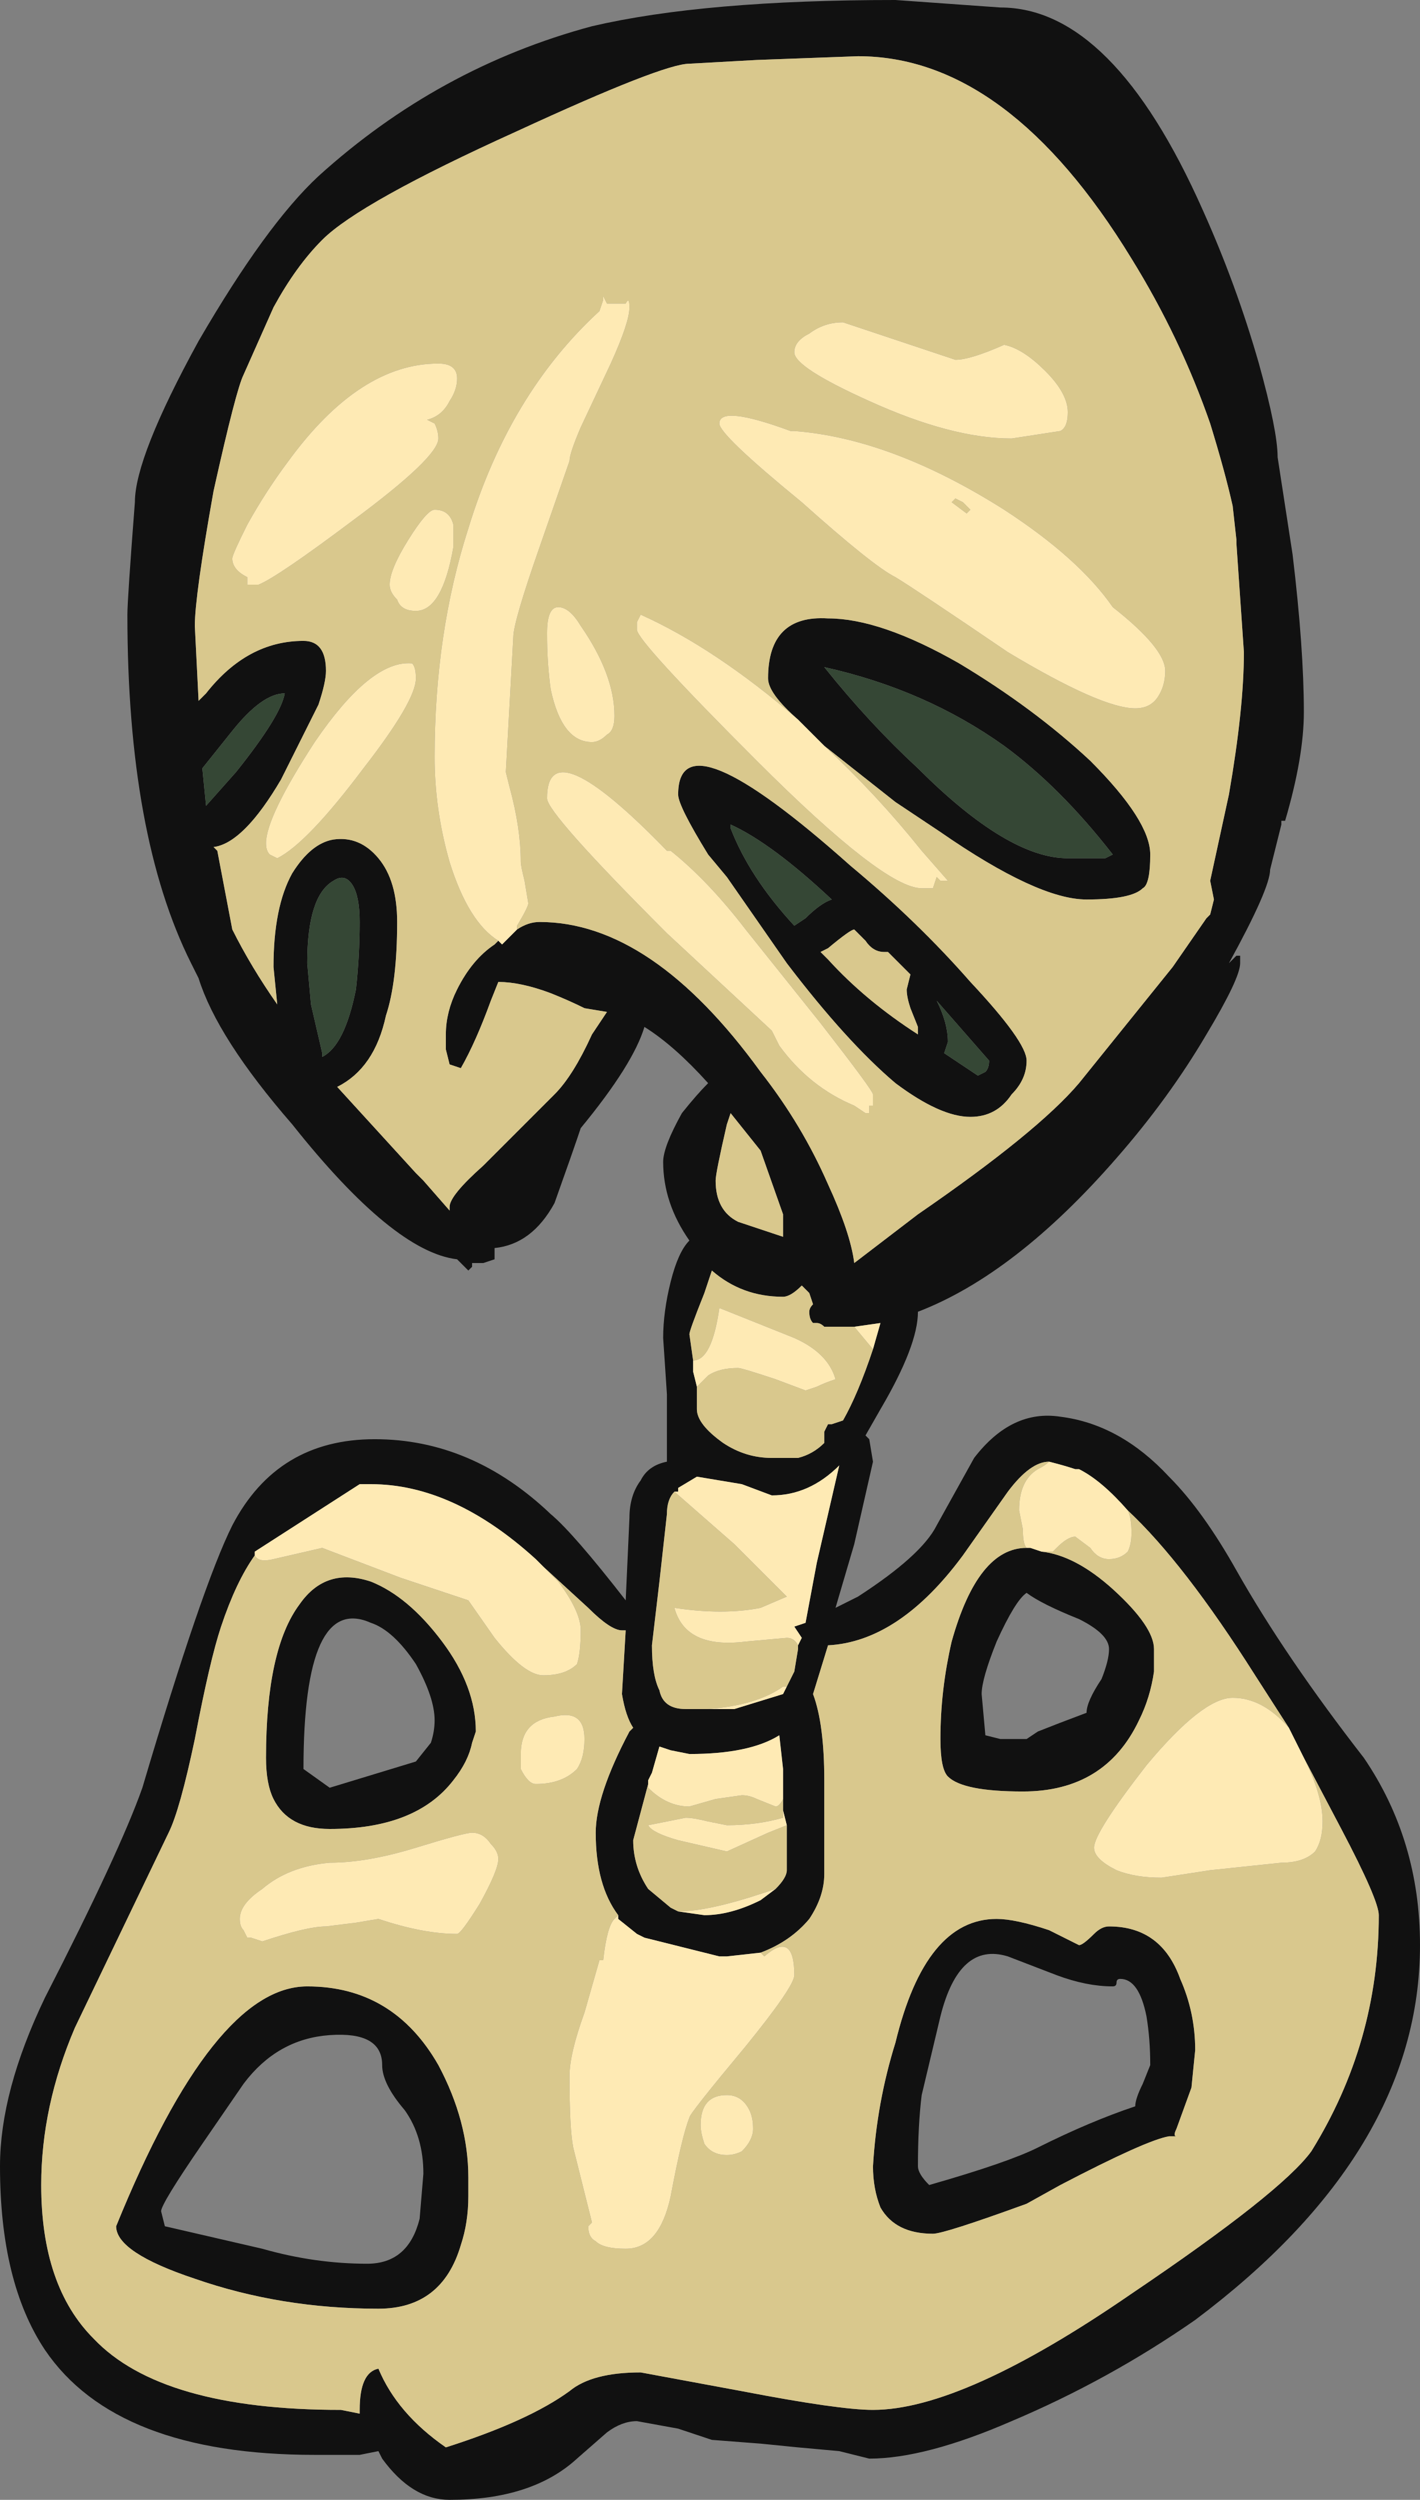 <?xml version="1.0" encoding="UTF-8" standalone="no"?>
<svg xmlns:ffdec="https://www.free-decompiler.com/flash" xmlns:xlink="http://www.w3.org/1999/xlink" ffdec:objectType="shape" height="33.35px" width="18.95px" xmlns="http://www.w3.org/2000/svg">
  <rect width="100%" height="100%" fill="#808080" stroke="none"/>
  <g transform="matrix(1.0, 0.0, 0.0, 1.0, 0.0, 0.0)">
    <path d="M13.35 0.1 Q14.85 0.1 16.05 2.8 16.5 3.8 16.8 4.85 17.05 5.75 17.05 6.1 L17.25 7.4 Q17.4 8.65 17.4 9.5 17.4 10.1 17.15 10.95 L17.1 10.95 17.1 11.0 16.95 11.6 Q16.95 11.85 16.4 12.85 L16.5 12.75 16.55 12.75 16.55 12.85 Q16.55 13.05 16.1 13.8 15.6 14.65 14.9 15.45 13.55 17.0 12.25 17.5 12.25 17.95 11.75 18.8 L11.55 19.15 11.6 19.2 11.65 19.5 11.4 20.6 11.15 21.45 11.45 21.3 Q12.3 20.75 12.5 20.35 L13.0 19.45 Q13.5 18.8 14.15 18.9 14.95 19.0 15.6 19.7 16.05 20.15 16.5 20.95 17.15 22.1 18.2 23.45 18.95 24.55 18.95 25.95 18.95 28.7 15.95 30.95 14.8 31.75 13.5 32.3 12.35 32.8 11.6 32.8 L11.2 32.7 10.65 32.65 10.15 32.6 9.5 32.55 9.05 32.4 8.5 32.3 Q8.3 32.3 8.1 32.45 L7.7 32.8 Q7.1 33.35 6.0 33.35 5.5 33.35 5.1 32.8 L5.05 32.7 4.8 32.75 4.2 32.75 Q1.55 32.75 0.6 31.35 0.0 30.45 0.0 28.9 0.0 27.9 0.6 26.65 1.6 24.7 1.9 23.85 2.7 21.15 3.1 20.35 3.7 19.2 5.0 19.2 6.3 19.2 7.35 20.2 7.65 20.45 8.35 21.35 L8.4 20.25 Q8.4 19.95 8.55 19.75 8.65 19.55 8.9 19.5 L8.9 18.6 8.85 17.85 Q8.85 17.5 8.95 17.1 9.05 16.7 9.2 16.55 8.85 16.05 8.85 15.5 8.85 15.3 9.1 14.85 9.3 14.6 9.45 14.45 9.0 13.95 8.6 13.7 8.45 14.2 7.75 15.05 7.65 15.35 7.4 16.05 7.1 16.6 6.6 16.65 L6.6 16.8 6.45 16.85 6.3 16.85 6.3 16.9 6.25 16.95 6.1 16.8 Q5.25 16.7 3.9 15.0 2.9 13.85 2.65 13.05 L2.55 12.85 Q1.7 11.15 1.7 8.2 1.7 8.0 1.8 6.7 1.8 6.1 2.65 4.55 3.55 3.0 4.25 2.35 5.85 0.9 7.9 0.35 9.4 0.0 11.95 0.0 L13.35 0.1 M6.9 12.4 Q7.05 12.3 7.2 12.3 8.7 12.3 10.15 14.3 10.7 15.0 11.05 15.8 11.35 16.45 11.4 16.85 L12.25 16.2 Q13.85 15.1 14.4 14.45 L15.65 12.9 16.1 12.25 16.15 12.2 16.2 12.0 16.15 11.75 16.4 10.6 Q16.6 9.45 16.6 8.7 L16.5 7.25 16.5 7.2 16.45 6.75 Q16.35 6.3 16.15 5.65 15.75 4.5 15.1 3.45 13.45 0.75 11.45 0.75 L10.1 0.8 9.2 0.85 Q8.85 0.85 6.9 1.75 4.8 2.7 4.3 3.2 3.95 3.55 3.65 4.1 L3.25 5.0 Q3.15 5.2 2.85 6.55 2.6 7.95 2.6 8.35 L2.65 9.35 2.75 9.25 Q3.3 8.55 4.05 8.55 4.35 8.55 4.35 8.95 4.35 9.1 4.25 9.4 L3.75 10.4 Q3.25 11.25 2.85 11.3 L2.9 11.35 3.1 12.4 Q3.35 12.9 3.7 13.4 L3.65 12.9 Q3.65 12.1 3.9 11.65 4.15 11.25 4.45 11.2 4.8 11.15 5.05 11.45 5.3 11.75 5.3 12.3 5.3 13.1 5.15 13.55 5.0 14.25 4.5 14.5 L5.55 15.65 5.65 15.75 6.0 16.15 6.0 16.1 Q6.0 15.95 6.45 15.55 L7.4 14.6 Q7.65 14.35 7.9 13.8 L8.1 13.5 7.8 13.45 Q7.6 13.35 7.35 13.25 6.95 13.1 6.65 13.1 L6.55 13.35 Q6.35 13.9 6.15 14.25 L6.0 14.2 5.95 14.0 5.95 13.8 Q5.95 13.5 6.1 13.2 6.3 12.8 6.6 12.6 L6.65 12.55 6.7 12.6 6.9 12.4 M10.65 9.6 Q10.25 9.25 10.25 9.05 10.25 8.2 11.05 8.25 11.75 8.25 12.8 8.85 13.8 9.45 14.55 10.15 15.35 10.95 15.35 11.4 15.35 11.8 15.25 11.85 15.1 12.0 14.5 12.0 13.85 12.0 12.55 11.1 L11.95 10.7 11.0 9.95 10.65 9.6 M12.15 13.0 L11.85 12.7 11.8 12.7 Q11.65 12.7 11.55 12.55 L11.4 12.4 Q11.35 12.4 11.05 12.65 L10.95 12.7 11.05 12.8 Q11.55 13.35 12.25 13.8 L12.25 13.7 12.15 13.45 Q12.1 13.3 12.1 13.2 L12.15 13.0 M12.65 13.9 L12.6 14.05 13.05 14.35 13.15 14.3 Q13.2 14.25 13.2 14.15 L12.5 13.35 Q12.65 13.65 12.65 13.9 M14.75 11.45 L14.85 11.4 Q14.15 10.5 13.4 9.95 12.35 9.2 11.0 8.9 11.6 9.65 12.25 10.25 13.45 11.45 14.25 11.45 L14.75 11.45 M3.8 9.25 Q3.5 9.25 3.1 9.75 L2.7 10.25 2.75 10.75 3.15 10.3 Q3.75 9.55 3.8 9.25 M4.7 11.8 Q4.6 11.65 4.45 11.75 4.1 11.95 4.1 12.85 L4.15 13.4 4.3 14.05 4.3 14.1 Q4.6 13.95 4.75 13.2 4.8 12.75 4.8 12.3 4.8 11.95 4.7 11.8 M11.1 12.0 Q10.3 11.25 9.75 11.0 L9.75 11.05 Q10.0 11.7 10.6 12.35 L10.75 12.25 Q10.95 12.05 11.1 12.0 M9.45 11.4 Q9.05 10.75 9.05 10.6 9.05 9.5 11.35 11.55 12.25 12.3 12.95 13.1 13.7 13.9 13.7 14.15 13.7 14.4 13.5 14.6 13.3 14.9 12.95 14.9 12.55 14.9 11.95 14.45 11.3 13.9 10.5 12.85 L9.7 11.7 9.45 11.4 M9.55 15.75 Q9.55 16.15 9.85 16.3 L10.45 16.5 10.45 16.2 10.15 15.35 9.75 14.85 9.7 15.0 Q9.55 15.65 9.55 15.75 M11.4 17.7 L11.0 17.7 Q10.95 17.65 10.9 17.65 L10.85 17.65 Q10.8 17.6 10.8 17.5 10.8 17.45 10.85 17.4 L10.8 17.25 10.7 17.15 Q10.55 17.3 10.45 17.3 9.9 17.3 9.5 16.95 L9.4 17.25 Q9.2 17.75 9.2 17.8 L9.25 18.15 9.25 18.3 9.3 18.5 9.3 18.8 Q9.3 19.0 9.65 19.25 9.95 19.45 10.3 19.45 L10.65 19.45 Q10.85 19.4 11.0 19.25 L11.0 19.1 11.05 19.0 11.1 19.0 11.25 18.95 Q11.45 18.6 11.65 18.0 L11.75 17.65 11.4 17.7 M7.25 20.9 L7.15 20.8 Q6.05 19.8 4.95 19.8 L4.8 19.8 3.4 20.7 3.4 20.75 Q3.15 21.1 2.95 21.7 2.8 22.15 2.6 23.2 2.4 24.15 2.25 24.45 L1.0 27.05 Q0.55 28.1 0.55 29.15 0.55 30.5 1.25 31.2 2.15 32.15 4.55 32.15 L4.8 32.2 4.8 32.15 Q4.8 31.65 5.05 31.6 5.3 32.2 5.95 32.65 7.05 32.3 7.6 31.9 7.9 31.65 8.55 31.65 L9.9 31.9 Q11.2 32.15 11.65 32.15 12.85 32.15 15.1 30.6 17.1 29.25 17.5 28.7 18.4 27.25 18.4 25.55 18.4 25.35 17.9 24.4 L17.4 23.45 17.2 23.05 16.75 22.35 Q15.8 20.85 15.05 20.15 14.7 19.75 14.4 19.6 L14.35 19.6 Q14.2 19.55 14.0 19.5 13.75 19.5 13.45 19.9 L12.85 20.75 Q12.0 21.9 11.05 21.95 L10.85 22.6 Q11.0 23.0 11.0 23.75 L11.0 25.0 Q11.0 25.3 10.8 25.6 10.55 25.9 10.15 26.05 L9.7 26.1 9.6 26.1 8.6 25.85 8.5 25.8 8.25 25.6 8.25 25.55 Q7.95 25.15 7.95 24.45 7.95 23.95 8.4 23.1 L8.45 23.05 Q8.35 22.9 8.3 22.6 L8.35 21.75 8.3 21.75 Q8.15 21.75 7.85 21.45 L7.25 20.9 M13.9 20.7 Q14.35 20.75 14.85 21.2 15.4 21.7 15.4 22.0 L15.4 22.3 Q15.35 22.65 15.2 22.95 14.75 23.9 13.65 23.9 12.85 23.9 12.65 23.7 12.55 23.6 12.55 23.2 12.55 22.55 12.7 21.9 13.05 20.65 13.7 20.65 L13.75 20.65 13.9 20.7 M10.65 21.95 L10.7 21.85 10.6 21.7 10.75 21.65 10.9 20.85 11.2 19.55 Q10.8 19.95 10.3 19.95 L9.9 19.8 Q9.6 19.75 9.3 19.7 L9.05 19.85 9.05 19.9 9.0 19.9 Q8.9 20.0 8.9 20.2 L8.8 21.1 8.7 21.95 Q8.7 22.35 8.8 22.55 8.85 22.8 9.15 22.8 L9.45 22.8 9.8 22.8 10.45 22.6 10.5 22.5 Q10.55 22.4 10.6 22.3 L10.65 22.0 10.65 21.95 M3.65 24.0 Q3.55 23.8 3.55 23.45 3.55 22.0 4.0 21.4 4.35 20.9 4.95 21.1 5.45 21.3 5.9 21.9 6.35 22.5 6.35 23.1 L6.3 23.25 Q6.25 23.5 6.05 23.75 5.55 24.4 4.4 24.4 3.85 24.4 3.65 24.0 M5.55 23.5 L5.75 23.25 Q5.8 23.1 5.8 22.95 5.8 22.65 5.55 22.2 5.25 21.75 4.95 21.65 4.05 21.25 4.05 23.6 L4.4 23.85 5.55 23.5 M5.1 27.55 Q5.1 27.1 4.4 27.15 3.7 27.2 3.25 27.8 L2.7 28.6 Q2.15 29.4 2.15 29.5 L2.2 29.7 3.5 30.0 Q4.2 30.2 4.9 30.2 5.45 30.2 5.6 29.6 L5.65 29.0 Q5.65 28.5 5.4 28.15 5.1 27.8 5.1 27.55 M10.45 24.0 L10.45 23.6 10.4 23.15 Q10.0 23.4 9.2 23.4 L8.95 23.35 8.8 23.3 8.7 23.65 8.65 23.75 8.65 23.8 8.45 24.55 Q8.45 24.9 8.65 25.2 L8.95 25.45 9.05 25.5 9.4 25.55 Q9.75 25.55 10.15 25.35 L10.35 25.2 Q10.5 25.05 10.5 24.95 L10.5 24.35 10.45 24.15 10.45 24.0 M5.85 27.55 Q6.25 28.3 6.25 29.05 L6.25 29.3 Q6.25 29.65 6.15 29.95 5.9 30.8 5.05 30.8 3.75 30.8 2.6 30.4 1.55 30.05 1.55 29.7 2.85 26.5 4.1 26.5 5.25 26.5 5.85 27.55 M14.7 22.4 Q14.8 22.15 14.8 22.0 14.8 21.8 14.4 21.6 13.9 21.4 13.7 21.25 13.55 21.35 13.3 21.9 13.1 22.4 13.1 22.6 L13.15 23.15 13.35 23.2 13.7 23.2 13.85 23.1 Q14.1 23.0 14.5 22.85 14.5 22.7 14.7 22.4 M13.3 25.6 Q13.55 25.6 14.0 25.75 L14.4 25.95 Q14.45 25.95 14.6 25.8 14.7 25.7 14.8 25.7 15.5 25.7 15.75 26.4 15.95 26.85 15.95 27.35 L15.9 27.85 15.7 28.4 Q15.65 28.5 15.7 28.5 L15.6 28.5 Q15.3 28.55 14.15 29.15 L13.7 29.4 Q12.6 29.8 12.45 29.8 11.95 29.8 11.75 29.45 11.65 29.2 11.65 28.9 11.7 28.05 11.95 27.25 12.35 25.6 13.3 25.6 M12.55 26.9 L12.3 27.95 Q12.25 28.35 12.25 28.9 12.25 29.0 12.4 29.15 13.45 28.85 13.85 28.65 14.55 28.3 15.15 28.1 15.15 28.0 15.25 27.8 L15.35 27.55 Q15.35 27.2 15.3 26.9 15.2 26.4 14.95 26.4 14.9 26.4 14.9 26.45 14.9 26.5 14.85 26.5 14.5 26.5 14.1 26.35 L13.45 26.1 Q12.8 25.9 12.55 26.9" fill="#111111" fill-rule="evenodd" stroke="none"/>
    <path d="M13.95 4.95 Q13.65 4.65 13.4 4.6 12.95 4.8 12.75 4.8 L11.25 4.3 Q11.0 4.3 10.8 4.45 10.6 4.55 10.6 4.7 10.6 4.9 11.6 5.35 12.7 5.85 13.5 5.85 L14.15 5.75 Q14.25 5.7 14.25 5.5 14.25 5.25 13.95 4.95 M12.95 6.8 L12.9 6.85 12.7 6.7 12.75 6.65 12.85 6.7 12.95 6.8 M6.65 12.55 L6.6 12.6 Q6.3 12.8 6.1 13.2 5.95 13.5 5.95 13.8 L5.95 14.0 6.0 14.2 6.15 14.25 Q6.35 13.9 6.55 13.35 L6.65 13.1 Q6.95 13.1 7.35 13.25 7.6 13.35 7.8 13.45 L8.1 13.5 7.9 13.8 Q7.65 14.35 7.4 14.6 L6.45 15.55 Q6.0 15.95 6.0 16.1 L6.0 16.15 5.65 15.75 5.55 15.65 4.5 14.5 Q5.0 14.25 5.15 13.55 5.3 13.1 5.3 12.3 5.3 11.75 5.05 11.45 4.8 11.15 4.45 11.2 4.15 11.25 3.9 11.65 3.65 12.1 3.65 12.9 L3.7 13.4 Q3.35 12.9 3.1 12.4 L2.9 11.35 2.85 11.3 Q3.25 11.25 3.75 10.4 L4.25 9.4 Q4.35 9.1 4.35 8.95 4.35 8.55 4.05 8.55 3.3 8.55 2.75 9.25 L2.65 9.35 2.6 8.35 Q2.6 7.95 2.85 6.55 3.15 5.2 3.25 5.0 L3.65 4.1 Q3.95 3.55 4.3 3.2 4.8 2.7 6.9 1.75 8.85 0.85 9.2 0.85 L10.1 0.8 11.45 0.75 Q13.45 0.75 15.1 3.45 15.75 4.5 16.15 5.65 16.35 6.3 16.45 6.75 L16.5 7.2 16.5 7.25 16.6 8.7 Q16.6 9.45 16.4 10.6 L16.15 11.75 16.2 12.0 16.15 12.2 16.1 12.25 15.65 12.9 14.4 14.45 Q13.85 15.1 12.25 16.2 L11.4 16.85 Q11.35 16.45 11.05 15.8 10.7 15.0 10.15 14.3 8.7 12.3 7.2 12.3 7.05 12.3 6.9 12.4 L6.9 12.35 Q7.05 12.1 7.05 12.05 L7.0 11.75 Q6.95 11.55 6.95 11.5 6.95 11.05 6.8 10.5 L6.75 10.3 6.85 8.5 Q6.85 8.3 7.2 7.3 L7.6 6.15 Q7.6 6.05 7.75 5.7 L8.15 4.85 Q8.4 4.3 8.4 4.1 8.4 3.95 8.35 4.05 L8.1 4.05 8.05 3.95 8.05 4.0 8.0 4.15 Q6.8 5.25 6.25 7.05 5.8 8.45 5.8 10.1 5.8 10.8 6.0 11.5 6.25 12.3 6.65 12.55 M10.65 9.6 Q9.55 8.65 8.55 8.2 L8.5 8.3 8.5 8.4 Q8.5 8.55 10.1 10.15 11.8 11.85 12.3 11.85 L12.45 11.85 12.5 11.7 12.55 11.75 12.65 11.75 12.3 11.35 Q11.7 10.6 11.0 9.95 L11.95 10.7 12.55 11.1 Q13.85 12.0 14.5 12.0 15.1 12.0 15.25 11.85 15.35 11.8 15.35 11.4 15.35 10.95 14.55 10.15 13.8 9.45 12.8 8.85 11.75 8.25 11.05 8.25 10.25 8.2 10.25 9.05 10.25 9.25 10.65 9.6 M15.15 9.45 Q15.35 9.45 15.45 9.3 15.55 9.15 15.55 8.95 15.55 8.65 14.85 8.1 14.4 7.45 13.4 6.8 11.9 5.85 10.6 5.75 L10.55 5.75 Q9.6 5.4 9.6 5.65 9.6 5.8 10.7 6.7 11.65 7.55 11.95 7.7 12.2 7.85 13.45 8.7 14.7 9.45 15.15 9.45 M12.15 13.0 L12.1 13.2 Q12.1 13.3 12.15 13.45 L12.25 13.7 12.25 13.8 Q11.55 13.35 11.05 12.8 L10.95 12.7 11.05 12.65 Q11.35 12.4 11.4 12.4 L11.55 12.55 Q11.65 12.7 11.8 12.7 L11.85 12.7 12.15 13.0 M6.05 7.0 Q6.0 6.8 5.8 6.8 5.7 6.8 5.45 7.2 5.2 7.6 5.2 7.8 5.2 7.9 5.3 8.0 5.35 8.15 5.55 8.15 5.9 8.15 6.05 7.3 L6.05 7.0 M6.1 5.05 Q6.1 4.85 5.85 4.85 4.8 4.85 3.85 6.15 3.55 6.55 3.3 7.0 3.1 7.4 3.1 7.45 3.1 7.6 3.3 7.7 L3.3 7.8 3.45 7.8 Q3.7 7.7 4.7 6.95 5.85 6.1 5.85 5.85 5.85 5.75 5.8 5.65 L5.7 5.6 Q5.9 5.55 6.0 5.35 6.1 5.2 6.1 5.05 M5.55 9.05 Q5.55 8.9 5.5 8.85 4.95 8.8 4.2 9.9 3.55 10.9 3.55 11.25 3.55 11.35 3.6 11.4 L3.7 11.45 Q4.1 11.25 4.85 10.25 5.55 9.35 5.55 9.05 M7.45 8.1 Q7.3 8.1 7.3 8.45 7.3 8.85 7.35 9.2 7.5 9.9 7.9 9.9 8.0 9.9 8.1 9.8 8.2 9.75 8.2 9.55 8.2 9.0 7.75 8.35 7.6 8.1 7.45 8.1 M8.9 11.35 Q7.3 9.7 7.3 10.65 7.3 10.85 8.9 12.45 L10.3 13.75 10.4 13.95 Q10.8 14.5 11.4 14.75 L11.55 14.85 11.6 14.85 11.6 14.75 11.65 14.75 Q11.65 14.7 11.65 14.6 11.65 14.55 10.95 13.65 L9.95 12.4 Q9.45 11.75 8.95 11.35 L8.9 11.35 M9.25 18.15 L9.2 17.8 Q9.2 17.75 9.4 17.25 L9.5 16.95 Q9.9 17.3 10.45 17.3 10.55 17.3 10.7 17.15 L10.8 17.25 10.85 17.4 Q10.8 17.45 10.8 17.5 10.8 17.6 10.85 17.65 L10.9 17.65 Q10.95 17.65 11.0 17.7 L11.4 17.7 11.65 18.0 Q11.45 18.6 11.25 18.95 L11.1 19.0 11.05 19.0 11.0 19.1 11.0 19.25 Q10.85 19.4 10.65 19.45 L10.3 19.45 Q9.95 19.45 9.65 19.25 9.3 19.0 9.3 18.8 L9.3 18.5 9.45 18.35 Q9.6 18.25 9.85 18.25 9.9 18.25 10.35 18.4 L10.75 18.55 10.9 18.5 Q11.0 18.45 11.15 18.4 11.05 18.05 10.6 17.85 L9.6 17.45 Q9.5 18.15 9.25 18.15 M9.55 15.75 Q9.55 15.65 9.7 15.0 L9.75 14.85 10.15 15.35 10.45 16.2 10.45 16.5 9.85 16.3 Q9.55 16.15 9.55 15.75 M9.45 11.4 L9.7 11.7 10.5 12.85 Q11.3 13.9 11.95 14.45 12.55 14.9 12.95 14.9 13.3 14.9 13.5 14.6 13.7 14.4 13.7 14.15 13.7 13.9 12.95 13.1 12.25 12.3 11.35 11.55 9.05 9.5 9.05 10.6 9.05 10.75 9.45 11.4 M3.4 20.75 Q3.45 20.85 3.65 20.8 L4.3 20.65 5.35 21.05 6.25 21.35 6.6 21.85 Q7.0 22.35 7.25 22.35 7.55 22.35 7.7 22.2 7.75 22.05 7.75 21.75 7.75 21.5 7.45 21.1 L7.25 20.9 7.85 21.45 Q8.15 21.75 8.3 21.75 L8.35 21.75 8.3 22.6 Q8.35 22.9 8.45 23.05 L8.4 23.1 Q7.95 23.95 7.95 24.45 7.95 25.15 8.25 25.55 L8.2 25.6 Q8.1 25.7 8.05 26.15 L8.0 26.15 7.8 26.85 Q7.6 27.4 7.6 27.7 7.6 28.4 7.65 28.65 L7.9 29.65 7.85 29.7 Q7.85 29.85 7.95 29.9 8.05 30.0 8.35 30.0 8.8 30.0 8.95 29.3 9.1 28.5 9.2 28.25 9.2 28.2 9.95 27.3 10.6 26.5 10.6 26.35 10.6 25.75 10.2 26.1 L10.15 26.05 Q10.55 25.9 10.8 25.6 11.0 25.3 11.0 25.0 L11.0 23.75 Q11.0 23.0 10.85 22.6 L11.05 21.95 Q12.0 21.9 12.85 20.75 L13.45 19.9 Q13.75 19.5 14.0 19.5 13.95 19.55 13.85 19.6 13.6 19.75 13.6 20.15 L13.65 20.4 Q13.65 20.6 13.7 20.65 13.05 20.65 12.7 21.9 12.55 22.55 12.55 23.2 12.55 23.6 12.65 23.7 12.85 23.9 13.65 23.9 14.75 23.9 15.2 22.95 15.35 22.65 15.4 22.3 L15.4 22.0 Q15.4 21.7 14.85 21.2 14.35 20.75 13.9 20.7 L14.05 20.7 14.1 20.65 Q14.25 20.5 14.35 20.5 L14.55 20.65 Q14.65 20.8 14.8 20.8 14.95 20.8 15.05 20.7 15.1 20.6 15.1 20.45 15.1 20.25 15.05 20.15 15.8 20.85 16.75 22.35 L17.2 23.05 Q16.85 22.65 16.45 22.65 16.05 22.65 15.3 23.55 14.6 24.45 14.6 24.65 14.6 24.8 14.9 24.95 15.15 25.05 15.5 25.05 L16.15 24.95 17.1 24.85 Q17.4 24.85 17.55 24.7 17.65 24.55 17.65 24.3 17.65 23.95 17.4 23.45 L17.9 24.4 Q18.4 25.35 18.4 25.55 18.4 27.25 17.5 28.7 17.1 29.25 15.1 30.6 12.85 32.15 11.65 32.15 11.2 32.15 9.9 31.9 L8.55 31.65 Q7.9 31.65 7.6 31.9 7.05 32.3 5.95 32.65 5.3 32.2 5.05 31.6 4.8 31.65 4.8 32.15 L4.8 32.2 4.55 32.15 Q2.15 32.15 1.25 31.2 0.55 30.5 0.55 29.15 0.55 28.1 1.0 27.05 L2.25 24.45 Q2.4 24.15 2.6 23.2 2.8 22.15 2.95 21.7 3.15 21.1 3.4 20.75 M10.65 21.95 L10.65 22.0 10.6 22.3 Q10.55 22.4 10.5 22.5 L10.45 22.5 Q10.1 22.75 9.45 22.8 L9.15 22.8 Q8.85 22.8 8.8 22.55 8.7 22.35 8.7 21.95 L8.8 21.1 8.9 20.2 Q8.9 20.0 9.0 19.9 L9.8 20.6 10.5 21.3 10.15 21.45 Q9.65 21.55 9.0 21.45 9.15 22.0 9.95 21.9 L10.5 21.85 Q10.6 21.85 10.65 21.95 M3.65 24.0 Q3.85 24.4 4.4 24.4 5.55 24.4 6.05 23.75 6.25 23.5 6.3 23.25 L6.35 23.1 Q6.35 22.5 5.9 21.9 5.45 21.3 4.95 21.1 4.35 20.9 4.0 21.4 3.55 22.0 3.55 23.45 3.55 23.8 3.65 24.0 M4.75 25.65 L5.05 25.6 Q5.65 25.8 6.1 25.8 6.15 25.8 6.4 25.4 6.65 24.95 6.65 24.8 6.65 24.7 6.55 24.6 6.45 24.45 6.3 24.45 6.2 24.45 5.55 24.65 4.9 24.85 4.4 24.85 3.85 24.9 3.5 25.2 3.2 25.4 3.2 25.6 3.2 25.7 3.25 25.75 L3.3 25.85 3.35 25.85 3.5 25.9 Q4.1 25.7 4.35 25.7 L4.75 25.65 M8.65 23.8 L8.65 23.85 Q8.9 24.1 9.2 24.1 L9.55 24.0 9.9 23.95 Q10.0 23.95 10.1 24.0 L10.35 24.1 Q10.4 24.1 10.45 24.0 L10.45 24.15 10.45 24.25 Q10.1 24.35 9.7 24.35 L9.45 24.3 Q9.25 24.25 9.15 24.25 L8.65 24.35 Q8.7 24.45 9.05 24.55 L9.7 24.7 10.25 24.45 10.5 24.35 10.5 24.95 Q10.5 25.05 10.35 25.2 L10.2 25.25 Q9.45 25.5 9.05 25.5 L8.95 25.45 8.65 25.2 Q8.45 24.9 8.45 24.55 L8.65 23.8 M6.95 23.4 L6.95 23.6 Q7.05 23.8 7.15 23.8 7.5 23.8 7.7 23.6 7.8 23.45 7.8 23.2 7.8 22.8 7.4 22.9 6.95 22.95 6.95 23.4 M10.0 28.15 Q9.9 27.95 9.7 27.95 9.35 27.95 9.35 28.35 9.35 28.45 9.4 28.6 9.5 28.75 9.7 28.75 9.8 28.75 9.9 28.7 10.05 28.55 10.05 28.4 10.05 28.25 10.0 28.15 M5.85 27.55 Q5.25 26.5 4.1 26.5 2.85 26.5 1.55 29.7 1.55 30.05 2.6 30.4 3.75 30.8 5.05 30.8 5.9 30.8 6.15 29.95 6.25 29.65 6.25 29.3 L6.25 29.05 Q6.25 28.3 5.85 27.55 M13.3 25.6 Q12.35 25.6 11.95 27.25 11.7 28.05 11.65 28.9 11.65 29.2 11.75 29.45 11.95 29.8 12.45 29.8 12.6 29.8 13.7 29.4 L14.15 29.15 Q15.3 28.55 15.6 28.5 L15.7 28.5 Q15.65 28.5 15.7 28.4 L15.9 27.85 15.95 27.35 Q15.95 26.85 15.75 26.4 15.5 25.7 14.8 25.7 14.7 25.7 14.6 25.8 14.45 25.95 14.4 25.95 L14.0 25.75 Q13.55 25.6 13.3 25.6" fill="#d9c88d" fill-rule="evenodd" stroke="none"/>
    <path d="M13.95 4.95 Q14.25 5.25 14.25 5.5 14.25 5.7 14.15 5.75 L13.5 5.85 Q12.7 5.85 11.6 5.35 10.6 4.9 10.6 4.7 10.6 4.55 10.8 4.45 11.0 4.3 11.25 4.3 L12.75 4.8 Q12.95 4.8 13.4 4.6 13.65 4.65 13.95 4.95 M12.95 6.8 L12.85 6.7 12.75 6.65 12.7 6.7 12.9 6.85 12.95 6.8 M6.65 12.55 Q6.25 12.3 6.0 11.5 5.8 10.8 5.8 10.1 5.8 8.45 6.25 7.05 6.8 5.25 8.0 4.15 L8.05 4.0 8.05 3.95 8.1 4.05 8.35 4.05 Q8.4 3.95 8.4 4.1 8.4 4.3 8.15 4.85 L7.75 5.7 Q7.6 6.05 7.6 6.15 L7.2 7.3 Q6.85 8.3 6.85 8.5 L6.75 10.3 6.8 10.5 Q6.95 11.05 6.95 11.5 6.95 11.55 7.0 11.75 L7.05 12.05 Q7.05 12.1 6.9 12.35 L6.9 12.4 6.7 12.6 6.65 12.55 M15.15 9.45 Q14.7 9.45 13.45 8.7 12.2 7.85 11.95 7.7 11.65 7.55 10.7 6.7 9.6 5.8 9.6 5.65 9.6 5.4 10.55 5.75 L10.6 5.75 Q11.9 5.85 13.4 6.8 14.4 7.45 14.85 8.1 15.55 8.65 15.55 8.95 15.55 9.15 15.45 9.3 15.35 9.45 15.15 9.45 M11.0 9.95 Q11.7 10.6 12.3 11.35 L12.65 11.75 12.55 11.75 12.5 11.7 12.45 11.85 12.3 11.85 Q11.8 11.85 10.1 10.15 8.5 8.55 8.5 8.4 L8.5 8.3 8.55 8.2 Q9.55 8.65 10.65 9.6 L11.0 9.95 M6.1 5.05 Q6.1 5.2 6.0 5.35 5.9 5.55 5.7 5.6 L5.8 5.65 Q5.85 5.75 5.85 5.85 5.85 6.1 4.7 6.95 3.7 7.7 3.45 7.8 L3.3 7.8 3.3 7.7 Q3.1 7.6 3.1 7.45 3.1 7.4 3.3 7.0 3.55 6.55 3.85 6.15 4.8 4.85 5.85 4.85 6.1 4.85 6.1 5.05 M6.05 7.0 L6.05 7.3 Q5.9 8.15 5.55 8.15 5.35 8.15 5.3 8.0 5.2 7.9 5.2 7.8 5.2 7.6 5.45 7.2 5.7 6.8 5.8 6.8 6.0 6.8 6.05 7.0 M5.55 9.05 Q5.55 9.35 4.85 10.25 4.1 11.25 3.7 11.45 L3.6 11.4 Q3.55 11.35 3.55 11.25 3.55 10.9 4.2 9.9 4.95 8.8 5.5 8.85 5.55 8.9 5.55 9.05 M7.45 8.1 Q7.6 8.1 7.75 8.35 8.2 9.0 8.2 9.55 8.2 9.75 8.1 9.8 8.0 9.9 7.9 9.9 7.5 9.9 7.35 9.2 7.3 8.85 7.3 8.45 7.3 8.1 7.45 8.1 M8.9 11.35 L8.95 11.35 Q9.45 11.75 9.95 12.4 L10.95 13.65 Q11.65 14.55 11.65 14.6 11.65 14.7 11.65 14.75 L11.6 14.75 11.6 14.85 11.55 14.85 11.4 14.75 Q10.8 14.5 10.4 13.95 L10.3 13.75 8.9 12.45 Q7.3 10.85 7.3 10.65 7.3 9.7 8.9 11.35 M9.25 18.15 Q9.5 18.15 9.6 17.45 L10.6 17.85 Q11.05 18.05 11.15 18.4 11.0 18.45 10.9 18.5 L10.75 18.55 10.35 18.4 Q9.9 18.25 9.85 18.25 9.6 18.25 9.45 18.35 L9.3 18.5 9.25 18.3 9.25 18.15 M10.3 19.45 L10.65 19.45 10.3 19.45 M11.65 18.0 L11.4 17.7 11.75 17.65 11.65 18.0 M7.25 20.9 L7.45 21.1 Q7.75 21.5 7.75 21.75 7.75 22.05 7.7 22.2 7.55 22.35 7.25 22.35 7.0 22.35 6.6 21.85 L6.25 21.35 5.35 21.05 4.3 20.65 3.65 20.8 Q3.45 20.85 3.4 20.75 L3.4 20.7 4.8 19.8 4.95 19.8 Q6.05 19.8 7.15 20.8 L7.25 20.9 M17.4 23.45 Q17.65 23.95 17.65 24.3 17.65 24.55 17.55 24.7 17.4 24.85 17.1 24.85 L16.15 24.95 15.5 25.05 Q15.15 25.05 14.9 24.95 14.6 24.8 14.6 24.65 14.6 24.45 15.3 23.55 16.05 22.65 16.45 22.65 16.85 22.65 17.2 23.05 L17.4 23.45 M15.05 20.15 Q15.1 20.25 15.1 20.45 15.1 20.6 15.05 20.7 14.95 20.8 14.8 20.8 14.65 20.8 14.55 20.65 L14.35 20.5 Q14.25 20.5 14.1 20.65 L14.05 20.7 13.9 20.7 13.75 20.65 13.7 20.65 Q13.65 20.6 13.65 20.4 L13.6 20.15 Q13.6 19.75 13.85 19.6 13.95 19.55 14.0 19.5 14.2 19.55 14.35 19.6 L14.4 19.6 Q14.7 19.75 15.05 20.15 M10.15 26.05 L10.2 26.1 Q10.6 25.75 10.6 26.35 10.6 26.5 9.95 27.3 9.2 28.2 9.2 28.25 9.1 28.5 8.95 29.3 8.8 30.0 8.35 30.0 8.05 30.0 7.95 29.9 7.85 29.85 7.85 29.7 L7.9 29.65 7.65 28.65 Q7.6 28.4 7.6 27.7 7.6 27.4 7.8 26.85 L8.0 26.15 8.05 26.15 Q8.1 25.7 8.2 25.6 L8.25 25.55 8.25 25.6 8.5 25.8 8.6 25.85 9.6 26.1 9.7 26.1 10.15 26.05 M9.0 19.9 L9.05 19.9 9.05 19.85 9.3 19.7 Q9.6 19.75 9.9 19.8 L10.3 19.95 Q10.8 19.95 11.2 19.55 L10.9 20.85 10.75 21.65 10.6 21.7 10.7 21.85 10.65 21.95 Q10.6 21.85 10.5 21.85 L9.95 21.9 Q9.15 22.0 9.0 21.45 9.65 21.55 10.15 21.45 L10.5 21.3 9.8 20.6 9.0 19.9 M10.5 22.5 L10.45 22.6 9.8 22.8 9.45 22.8 Q10.1 22.75 10.45 22.5 L10.5 22.5 M4.75 25.65 L4.35 25.7 Q4.1 25.7 3.5 25.9 L3.35 25.85 3.3 25.85 3.25 25.75 Q3.2 25.7 3.2 25.6 3.2 25.4 3.5 25.2 3.85 24.9 4.4 24.85 4.9 24.85 5.55 24.65 6.2 24.45 6.3 24.45 6.45 24.45 6.55 24.6 6.65 24.7 6.65 24.8 6.65 24.95 6.4 25.4 6.15 25.8 6.1 25.8 5.65 25.8 5.05 25.6 L4.75 25.65 M8.65 23.8 L8.65 23.75 8.7 23.65 8.8 23.3 8.95 23.35 9.2 23.4 Q10.0 23.4 10.4 23.15 L10.45 23.6 10.45 24.0 Q10.4 24.1 10.35 24.1 L10.1 24.0 Q10.0 23.95 9.9 23.95 L9.55 24.0 9.2 24.1 Q8.9 24.1 8.65 23.85 L8.65 23.8 M10.45 24.15 L10.5 24.35 10.25 24.45 9.7 24.7 9.05 24.55 Q8.7 24.45 8.65 24.35 L9.15 24.25 Q9.25 24.25 9.45 24.3 L9.7 24.35 Q10.1 24.35 10.45 24.25 L10.45 24.15 M10.35 25.2 L10.15 25.35 Q9.75 25.55 9.4 25.55 L9.05 25.5 Q9.45 25.5 10.2 25.25 L10.35 25.2 M6.95 23.4 Q6.95 22.95 7.4 22.9 7.8 22.8 7.8 23.2 7.8 23.45 7.7 23.6 7.5 23.8 7.15 23.8 7.05 23.8 6.95 23.6 L6.95 23.4 M10.0 28.15 Q10.05 28.25 10.05 28.4 10.05 28.55 9.9 28.7 9.8 28.75 9.7 28.75 9.5 28.75 9.4 28.6 9.35 28.45 9.35 28.35 9.35 27.95 9.7 27.95 9.9 27.95 10.0 28.15" fill="#feeab4" fill-rule="evenodd" stroke="none"/>
    <path d="M14.75 11.45 L14.25 11.45 Q13.45 11.45 12.25 10.25 11.6 9.65 11.0 8.9 12.35 9.2 13.4 9.95 14.15 10.5 14.85 11.4 L14.75 11.45 M12.65 13.9 Q12.65 13.65 12.5 13.35 L13.2 14.15 Q13.2 14.25 13.15 14.3 L13.05 14.35 12.6 14.05 12.65 13.9 M3.8 9.25 Q3.75 9.55 3.15 10.3 L2.75 10.75 2.7 10.25 3.1 9.75 Q3.5 9.25 3.8 9.25 M4.7 11.8 Q4.8 11.95 4.8 12.3 4.8 12.75 4.75 13.2 4.6 13.95 4.3 14.1 L4.3 14.05 4.15 13.4 4.1 12.85 Q4.1 11.95 4.45 11.75 4.6 11.65 4.7 11.8 M11.1 12.0 Q10.95 12.05 10.75 12.25 L10.6 12.35 Q10.0 11.7 9.75 11.05 L9.75 11.0 Q10.3 11.25 11.1 12.0" fill="#354735" fill-rule="evenodd" stroke="none"/>
  </g>
</svg>
